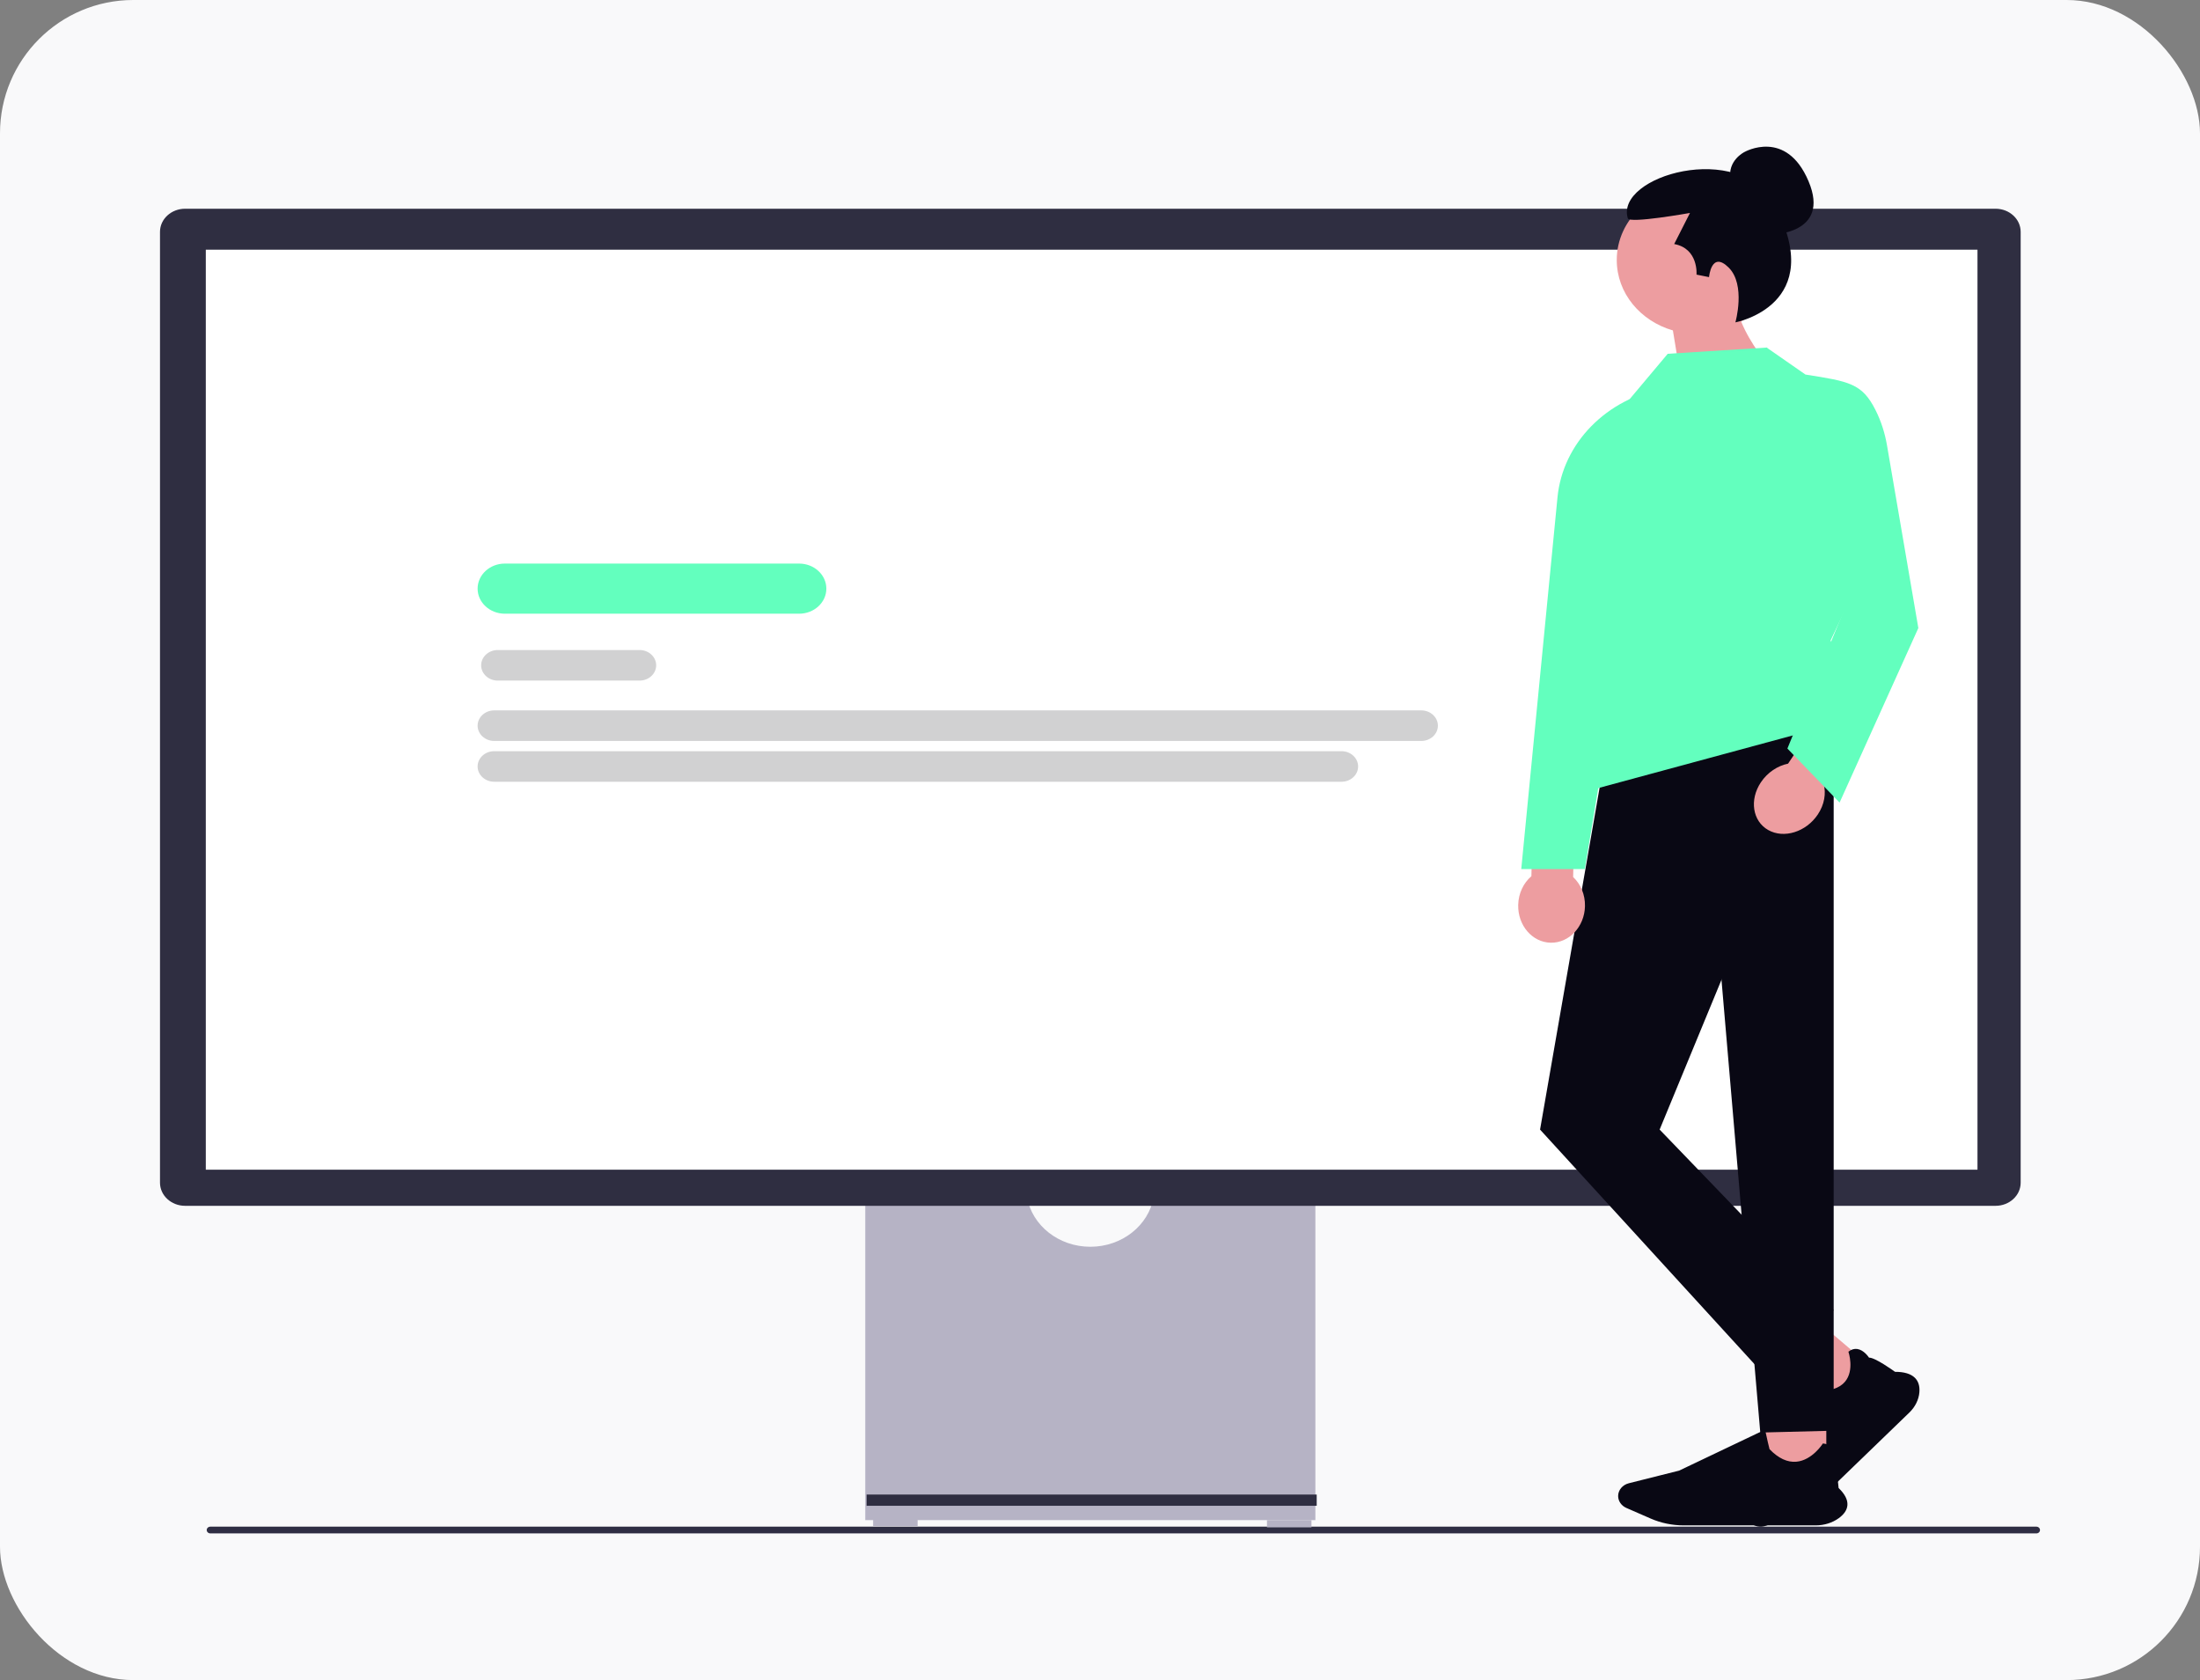 <svg width="165" height="126" viewBox="0 0 165 126" fill="none" xmlns="http://www.w3.org/2000/svg">
<rect x="0" y="0" width="165" height="126" fill="#808080" stroke="none"/>
<rect width="165" height="126" rx="10" fill="#F9F9FA"/>
<g clip-path="url(#clip0_70_2314)">
<path d="M15.504 114.747C15.504 114.887 15.626 115 15.779 115H152.725C152.878 115 153 114.887 153 114.747C153 114.607 152.878 114.494 152.725 114.494H15.779C15.626 114.494 15.504 114.607 15.504 114.747Z" fill="#2F2E43"/>
<path d="M86.519 89.8C86.142 91.897 84.159 93.503 81.775 93.503C79.391 93.503 77.407 91.897 77.031 89.8H64.895V114.003H98.654V89.8H86.519Z" fill="#B6B3C5"/>
<path d="M68.821 113.913H65.484V114.455H68.821V113.913Z" fill="#B6B3C5"/>
<path d="M98.36 114.004H95.023V114.546H98.36V114.004Z" fill="#B6B3C5"/>
<path d="M98.753 112.086H64.994V112.928H98.753V112.086Z" fill="#2F2E41"/>
<path d="M149.668 90.432H13.882C12.844 90.432 12 89.655 12 88.7V17.386C12 16.431 12.844 15.654 13.882 15.654H149.668C150.706 15.654 151.55 16.431 151.55 17.386V88.7C151.55 89.655 150.706 90.432 149.668 90.432Z" fill="#2F2E41"/>
<path d="M148.311 18.726H15.435V87.723H148.311V18.726Z" fill="white"/>
<path d="M132.525 45.223H125.275C124.645 45.223 124.132 44.751 124.132 44.172C124.132 43.592 124.645 43.12 125.275 43.12H132.525C133.155 43.12 133.668 43.592 133.668 44.172C133.668 44.751 133.155 45.223 132.525 45.223Z" fill="#D1D1D2"/>
<path d="M140.863 45.223H137.48C136.85 45.223 136.337 44.751 136.337 44.172C136.337 43.592 136.85 43.12 137.48 43.12H140.863C141.493 43.12 142.006 43.592 142.006 44.172C142.006 44.751 141.493 45.223 140.863 45.223Z" fill="#D1D1D2"/>
<path d="M59.933 46.026H37.864C36.737 46.026 35.821 45.183 35.821 44.146C35.821 43.109 36.737 42.266 37.864 42.266H59.933C61.059 42.266 61.976 43.109 61.976 44.146C61.976 45.183 61.059 46.026 59.933 46.026Z" fill="#63FFBE"/>
<path d="M47.968 51.042H37.332C36.645 51.042 36.086 50.528 36.086 49.896C36.086 49.264 36.645 48.75 37.332 48.75H47.968C48.654 48.75 49.213 49.264 49.213 49.896C49.213 50.528 48.654 51.042 47.968 51.042Z" fill="#D1D1D2"/>
<path d="M106.596 55.569H37.066C36.379 55.569 35.821 55.054 35.821 54.422C35.821 53.791 36.379 53.276 37.066 53.276H106.596C107.283 53.276 107.842 53.791 107.842 54.422C107.842 55.054 107.283 55.569 106.596 55.569Z" fill="#D1D1D2"/>
<path d="M100.614 58.628H37.066C36.379 58.628 35.821 58.114 35.821 57.482C35.821 56.85 36.379 56.336 37.066 56.336H100.614C101.301 56.336 101.859 56.85 101.859 57.482C101.859 58.114 101.301 58.628 100.614 58.628Z" fill="#D1D1D2"/>
<path d="M140.655 102.779L137.466 105.861L134.067 102.969L137.256 99.887L140.655 102.779Z" fill="#ED9DA0"/>
<path d="M143.203 105.935L136.423 112.486C135.844 113.046 135.12 113.488 134.33 113.765L132.44 114.428C132.049 114.565 131.599 114.486 131.294 114.226C130.935 113.921 130.845 113.433 131.073 113.038L132.891 109.9L134.831 103.535L134.852 103.547C135.38 103.846 136.181 104.295 136.238 104.314C137.243 104.346 137.962 104.114 138.376 103.623C139.098 102.766 138.64 101.398 138.635 101.385L138.631 101.374L138.641 101.367C138.851 101.201 139.073 101.135 139.3 101.17C139.781 101.244 140.125 101.742 140.176 101.818C140.628 101.801 142.015 102.801 142.127 102.882C142.808 102.88 143.307 103.029 143.61 103.324C143.876 103.581 143.991 103.947 143.954 104.411C143.909 104.969 143.642 105.51 143.203 105.935Z" fill="#090814"/>
<path d="M136.973 106.326H132.312V110.552H136.973V106.326Z" fill="#ED9DA0"/>
<path d="M136.177 114.397H126.269C125.422 114.397 124.571 114.221 123.808 113.889L121.982 113.092C121.604 112.928 121.36 112.576 121.36 112.196C121.36 111.751 121.691 111.356 122.164 111.238L125.933 110.292L132.379 107.22L132.384 107.242C132.505 107.795 132.692 108.632 132.715 108.683C133.377 109.369 134.056 109.686 134.734 109.623C135.917 109.515 136.704 108.276 136.712 108.263L136.718 108.254L136.73 108.255C137.007 108.281 137.212 108.382 137.339 108.556C137.609 108.925 137.444 109.493 137.417 109.579C137.74 109.866 137.885 111.467 137.896 111.596C138.364 112.046 138.586 112.477 138.556 112.88C138.531 113.232 138.316 113.558 137.917 113.851C137.437 114.203 136.819 114.397 136.177 114.397Z" fill="#090814"/>
<path d="M137.526 53.1L121.009 53.107L115.504 84.715L132.021 102.781L137.526 98.264L124.473 84.715L137.526 53.1Z" fill="#090814"/>
<path d="M127.764 57.759L137.526 53.1V107.297L132.021 107.436L127.764 57.759Z" fill="#090814"/>
<path d="M117.985 65.775L118.101 60.841L114.971 60.778L114.855 65.712C114.271 66.211 113.885 66.986 113.865 67.865C113.828 69.403 114.92 70.672 116.303 70.7C117.686 70.727 118.837 69.503 118.873 67.965C118.894 67.086 118.545 66.296 117.985 65.775Z" fill="#ED9DA0"/>
<path d="M132.829 17.592C132.829 17.592 137.322 17.583 135.643 13.598C133.965 9.614 130.839 11.398 130.839 11.398C130.839 11.398 129.522 12.038 129.794 13.467" fill="#090814"/>
<path d="M133.278 19.503C133.278 16.448 130.587 13.972 127.268 13.972C123.948 13.972 121.257 16.448 121.257 19.503C121.257 21.98 123.027 24.077 125.467 24.781L126.629 31.848L132.552 27.305C132.552 27.305 131.273 25.805 130.586 24.114C132.208 23.124 133.278 21.428 133.278 19.503Z" fill="#ED9DA0"/>
<path d="M130.155 24.176C130.155 24.176 130.954 21.36 129.649 20.065C128.346 18.773 128.178 20.783 128.178 20.783L127.239 20.595C127.239 20.595 127.402 18.64 125.564 18.302L126.748 15.971C126.748 15.971 122.213 16.781 122.088 16.377C121.104 13.196 130.488 10.479 133.08 15.332C137.112 22.88 130.155 24.176 130.155 24.176Z" fill="#090814"/>
<path d="M124.847 29.102C120.483 29.887 117.208 33.231 116.811 37.306L114.094 65.176H118.861L124.847 29.102Z" fill="#63FFBE"/>
<path d="M120.34 51.308L119.598 59.177L139.747 53.723L137.292 48.036L141.864 38.374L132.531 26.064L125.081 26.532L122.202 29.96" fill="#63FFBE"/>
<path d="M136.772 58.781L139.582 54.578L136.916 53.068L134.105 57.271C133.327 57.43 132.569 57.92 132.068 58.668C131.192 59.978 131.437 61.581 132.615 62.248C133.793 62.916 135.459 62.395 136.335 61.084C136.835 60.336 136.968 59.492 136.772 58.781Z" fill="#ED9DA0"/>
<path d="M131.007 26.22L132.632 26.158L135.41 28.09C138.701 28.607 139.656 28.752 140.664 30.752C141.088 31.593 141.369 32.489 141.526 33.404L143.876 47.101L137.969 60.19L134.055 56.138L138.239 45.905L137.544 43.457" fill="#63FFBE"/>
</g>
<defs>
<clipPath id="clip0_70_2314">
<rect width="141" height="104" fill="white" transform="translate(12 11)"/>
</clipPath>
</defs>
</svg>
